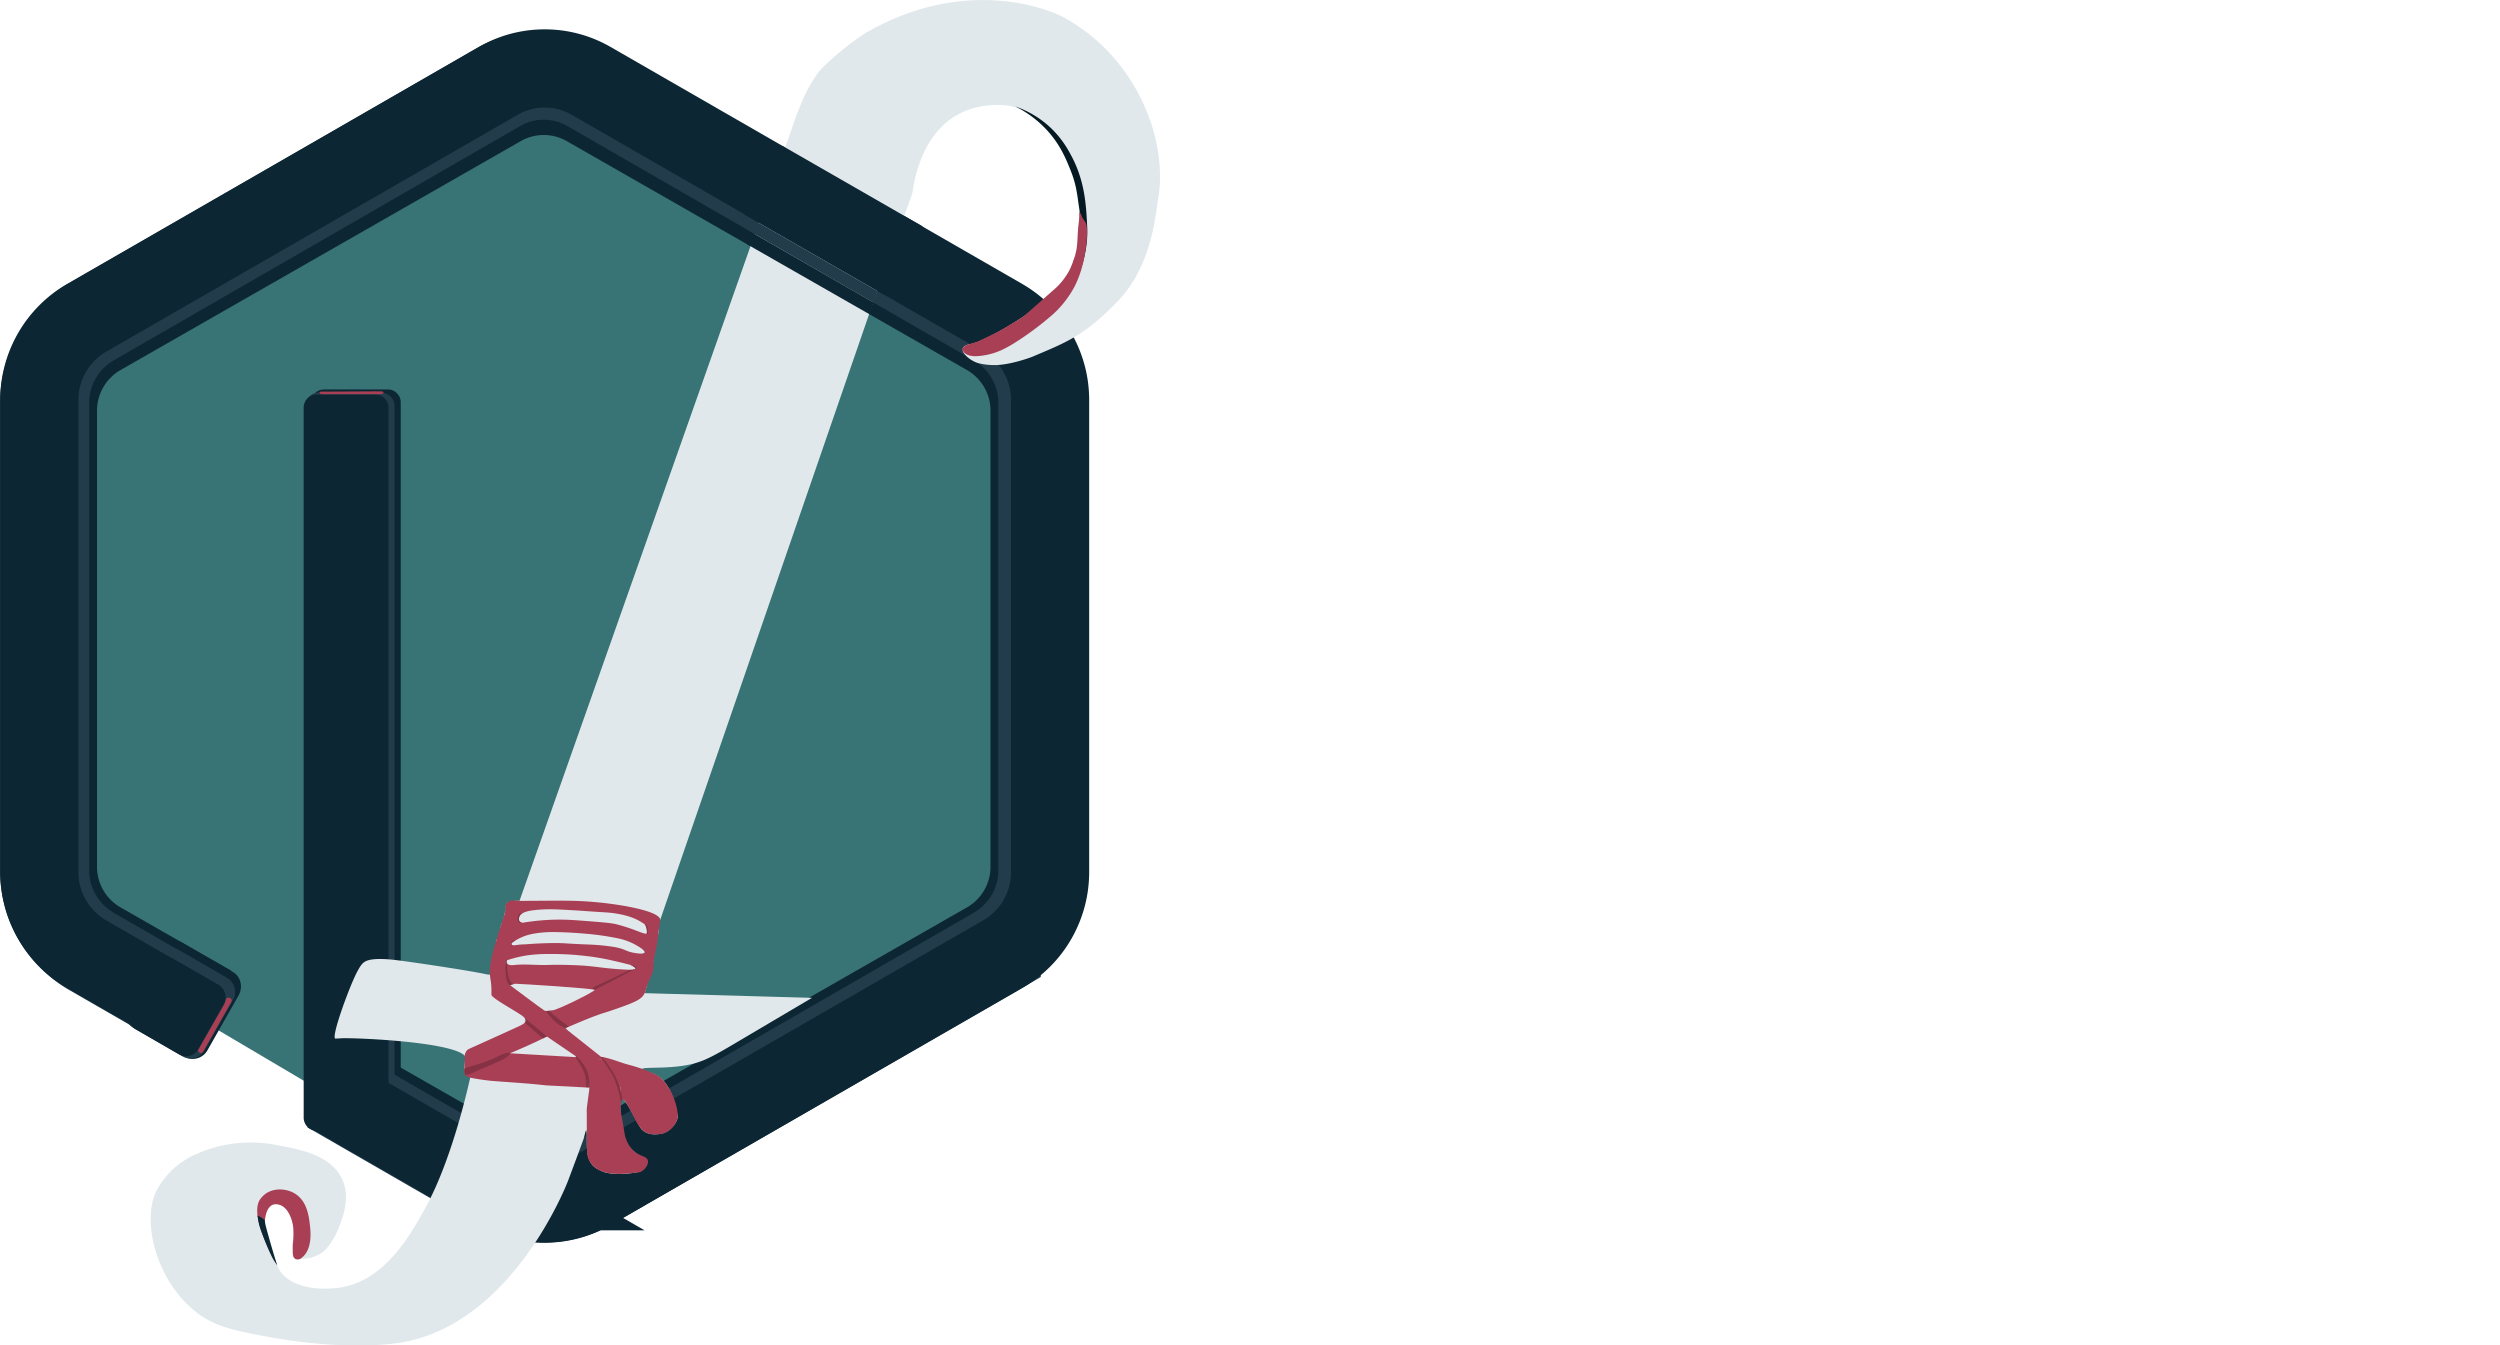 <svg id="a97df44d-5111-461e-97db-86befb474512" data-name="Слой 2" xmlns="http://www.w3.org/2000/svg" viewBox="0 0 1598.69 860.37"><defs><style>.b6113869-a386-46cd-ad3e-5d7417a4ca82{fill:#387375;}.e64e56e3-2ea1-42fa-831d-e16dda7ed89c,.e8748ac1-bacc-45f1-bb82-3a576bff9494,.fae12ffc-bf66-42e8-a937-18a0e107c338{fill:none;stroke-miterlimit:10;}.e8748ac1-bacc-45f1-bb82-3a576bff9494,.fae12ffc-bf66-42e8-a937-18a0e107c338{stroke:#0c2633;}.e64e56e3-2ea1-42fa-831d-e16dda7ed89c,.e8748ac1-bacc-45f1-bb82-3a576bff9494{stroke-width:57px;}.aa1de6eb-2e8e-491f-9e0e-e443d969730f{fill:#0c2633;}.e64e56e3-2ea1-42fa-831d-e16dda7ed89c{stroke:#223c4b;}.b9de6140-c041-4819-92eb-8cf51a7dd3f7{fill:#223c4b;}.fae12ffc-bf66-42e8-a937-18a0e107c338{stroke-width:50px;}.ea4ae7e1-1978-4589-94ba-12f997e3b593{fill:#e0e8eb;}.e981b589-9165-4a1b-80fa-3acbba8db290{fill:#a93f55;}.f1032ce6-f306-4ace-9d1e-68e3f66610ba{fill:#051923;}.bb967803-2923-4461-a91b-1f115afe6d91{opacity:0.2;}.beed247e-334a-4d1a-952a-bd7f6fe38bda{fill:#863346;}</style></defs><polygon class="b6113869-a386-46cd-ad3e-5d7417a4ca82" points="36.78 223.52 36.78 598.02 353.57 785.27 670.36 598.02 670.36 223.52 353.57 36.27 36.78 223.52"/><path class="e8748ac1-bacc-45f1-bb82-3a576bff9494" d="M212.89,690.73l106,60.61a58.08,58.08,0,0,0,57.73,0L632.5,605a58.48,58.48,0,0,0,29.4-50.78V262.66a58.48,58.48,0,0,0-29.4-50.77L376.58,65.5a58.13,58.13,0,0,0-57.73,0L62.93,211.89a58.48,58.48,0,0,0-29.4,50.77V554.18A58.48,58.48,0,0,0,62.93,605l70.74,40.46"/><path class="aa1de6eb-2e8e-491f-9e0e-e443d969730f" d="M118.11,675.84,85.37,656.9c-5.06-2.92-6.7-9.63-3.66-15L101.51,607a10.76,10.76,0,0,1,14.66-4.39l32.74,18.94c5.06,2.92,6.69,9.63,3.66,15l-19.81,34.91A10.76,10.76,0,0,1,118.11,675.84Z"/><rect class="aa1de6eb-2e8e-491f-9e0e-e443d969730f" x="199.25" y="249.07" width="57" height="443.24" rx="7.7"/><path class="e64e56e3-2ea1-42fa-831d-e16dda7ed89c" d="M210.73,696.15,318.4,758.22a58.68,58.68,0,0,0,58.65,0l260-149.9a60,60,0,0,0,29.88-52V257.82a60,60,0,0,0-29.88-52l-260-149.9a58.63,58.63,0,0,0-58.65,0l-260,149.9a60,60,0,0,0-29.88,52V556.33a60,60,0,0,0,29.88,52l71.87,41.43"/><path class="b9de6140-c041-4819-92eb-8cf51a7dd3f7" d="M116.83,675.57,85.31,657.34a10.33,10.33,0,0,1-3.74-14.05l18.28-32.24a10.15,10.15,0,0,1,13.9-3.86l31.52,18.23A10.35,10.35,0,0,1,149,639.47l-18.29,32.24A10.13,10.13,0,0,1,116.83,675.57Z"/><path class="b9de6140-c041-4819-92eb-8cf51a7dd3f7" d="M195.25,685.89V259.49a8.62,8.62,0,0,1,8.81-8.42H243.5a8.62,8.62,0,0,1,8.81,8.42V711.57A8.61,8.61,0,0,1,243.5,720H204.06a8.61,8.61,0,0,1-8.81-8.41V685.89"/><path class="aa1de6eb-2e8e-491f-9e0e-e443d969730f" d="M114.59,674.28l-27.76-16a9.11,9.11,0,0,1-3.27-12.4l16.18-28.54A9,9,0,0,1,112,613.86l27.75,16A9.13,9.13,0,0,1,143,642.32l-16.18,28.53A8.94,8.94,0,0,1,114.59,674.28Z"/><path class="fae12ffc-bf66-42e8-a937-18a0e107c338" d="M209.64,699l109,62.75a59.4,59.4,0,0,0,59.37,0L641.25,610.18a60.61,60.61,0,0,0,30.25-52.56V255.82a60.64,60.64,0,0,0-30.25-52.57L378,51.71a59.4,59.4,0,0,0-59.37,0L55.39,203.25a60.63,60.63,0,0,0-30.24,52.57v301.8a60.6,60.6,0,0,0,30.24,52.56l72.76,41.89"/><path class="aa1de6eb-2e8e-491f-9e0e-e443d969730f" d="M194.19,688.85V260.73a8.42,8.42,0,0,1,8.37-8.45h37.49a8.41,8.41,0,0,1,8.36,8.45v453.9a8.4,8.4,0,0,1-8.36,8.45H202.56a8.41,8.41,0,0,1-8.37-8.45V688.85"/><path class="ea4ae7e1-1978-4589-94ba-12f997e3b593" d="M188.25,804.07a8.75,8.75,0,0,0,3.67,1,25.28,25.28,0,0,0,2.76-.17l1.5-.18.81-.13a22.2,22.2,0,0,0,7.45-2.6c7-4,11.81-15.88,11.81-15.88,3.15-8,7.66-19.54,3-31-6.71-16.53-27.86-20.25-43-23a85.84,85.84,0,0,0-45.12,3.62c-5.89,2.23-15.51,6-23.88,15.38a54.88,54.88,0,0,0-7,10c-9.72,18.61-1.08,56.44,24,77,12.62,10.35,25.26,12.79,50,17.25,17.66,3.18,49.72,7.14,78,3.75,75-9,111-104,111-104s9-24,10-27c.6-1.78,1.19-5.32,1.57-5.19a.21.21,0,0,1,.1.12c.21.48.33,2.45.33,7.07,0,13,3,16,10,19s22,1,24,0,7-6,3-8-12-8-13-14-4-21-2-24,11,17,13,19,5,4,12,3,12-9,11-12-3-23-17-27c-3.15-.9-5.67-1.69-5.61-2.4.15-1.64,14.59,0,28.61-2.6,10.76-2,16.95-5.71,36-17,10-5.9,22.8-13.49,44-26l-107-3,2-7s-1,0,1-3a10.78,10.78,0,0,0,2-7c0-2,1-5,1-7s2-7,1-8,2-3,2-9,0-3,1-6,140-406,140-406,20-55,21-58,5-57,55-57,69,86.29,37,117.65c-4.77,4.67-9.52,9.43-13,12.17-9.47,7.34-32.59,21.48-42,23.18-2.74.5-4.12,1.5-4.56,2.71-1,2.8,4.46,7.69,9.56,9.29a32,32,0,0,0,5,1,45.71,45.71,0,0,0,6,.36c10.48-.11,24-5.36,24-5.36,21-9,33-13,55-36s24-58,25-63c7.85-39.24-14.16-94.39-62-119,0,0-55-28.31-123,10-9.74,5.49-25.61,19-31,25C522,47.6,516.13,57.25,514,62.24c-2.53,6.09-4.39,10.64-4.79,11.83-3.93,11.62-76.5,217.31-177,502a15.52,15.52,0,0,0-7,1,2.93,2.93,0,0,0-1.08.68c-1.36,1.52-.08,4.48-.92,5.32-1,1-1,6-2,7s-2,7-2,9-2,1-2,3,0,10-1,10-3,4-2,8c.37,1.48.2,2.27-.22,2.69-.76.75-2.26.43-2.78.31-10.88-2.42-47.87-7.87-57-9-15.84-2-19.71.2-21,1-1.76,1.1-4.65,3.36-13,26,0,0-8.19,22.22-5.76,23.12h0c.54-.06,1.12-.11,1.74-.13.35,0,.68,0,1,0,2.32-.81,70.49,1.49,80,11,1,1-1,9,0,11a6.5,6.5,0,0,0,2.21,2.08,12.71,12.71,0,0,1,1.06.88,1.3,1.3,0,0,1,.25.28.33.33,0,0,1-.09.31c-.29.45-10.45,49.64-28.43,82.45-9.05,16.52-25,45.66-53,51-9.6,1.84-29.6,2.27-39-8.79-2.19-2.58-3-5.45-4-8.21-5.06-13.49-9.82-22.36-6.34-30,.37-.8,2.53-5.54,6.34-6,4-.47,7.32,4,8,5,4.15,5.92,3.34,14.44,3,18-.17,1.86-1,9.06,1,11a4.77,4.77,0,0,0,1.67,1l2.91-.11"/><path class="e981b589-9165-4a1b-80fa-3acbba8db290" d="M177.25,809.07c-.79-1.32-18.29-31-11-42a15.85,15.85,0,0,1,4-4c5.34-3.48,12.91-3,18,0,8.16,4.75,9.32,14.72,10,21,.36,3.32,1.59,14.53-5,20a10.89,10.89,0,0,1-1.33,1s-4.67,2-4.67-4v-5s1-8,0-13-4-13-11-13-7.49,12.83-6.74,17.42S177.25,809.07,177.25,809.07Z"/><path class="f1032ce6-f306-4ace-9d1e-68e3f66610ba" d="M689.25,173.07c2.71,0,4.7-11.31,5-13a68,68,0,0,0,1-15c-.73-14.49-1.53-30.16-11-47a64.55,64.55,0,0,0-12-16,63.13,63.13,0,0,0-23-14,69.31,69.31,0,0,1,21,16c8,9,11.53,17.86,14,24a67.68,67.68,0,0,1,4,13c.28,1.5.72,4.18,1,6l0,.27c.53,3.4.9,6.28,1,6.73.28,2.25.25,5.46,0,13-.41,12.76-.69,15.56-2,17a7.12,7.12,0,0,0-2,4,4.62,4.62,0,0,0,0,1C686.46,171,688.09,173.08,689.25,173.07Z"/><path class="e981b589-9165-4a1b-80fa-3acbba8db290" d="M689.25,174.07c1.4-7.61,1.43-9.88,1-10s-.77.8-2,1c-.7.12-.89.11-1,0a1,1,0,0,1,0-1c-.23.75-.56,1.79-1,3a47.31,47.31,0,0,1-2,5,35.85,35.85,0,0,1-3,5,40.38,40.38,0,0,1-6,7c-7,6.19-12.75,11.26-17,15a58,58,0,0,1-6.11,4.83c-1.29.89-3.17,2-6.89,4.17-3.38,2-5.12,3-7,4-2.34,1.25-4.09,2.09-6,3-5.36,2.57-8,3.86-9,4a41.14,41.14,0,0,0-6,2l-1,1-1,1a5.89,5.89,0,0,0,1,2c3,3.87,10.43,2.64,14,2,7.49-1.33,13.58-4.43,22-10a197.63,197.63,0,0,0,21-16,65.07,65.07,0,0,0,9-10,63.79,63.79,0,0,0,5-8,64.61,64.61,0,0,0,3-7,66.77,66.77,0,0,0,2.1-6.89c2-7.89,3.67-19.81,2.33-25.67-.42-1.83-2.07-3.08-2.74-4.83-.13-.36-1-3-1.6-2.65-.18.1-.08.62-.09.8,0,.36,0,.72,0,1.08,0,.72-.08,1.43-.15,2.15-.12,1.26-.3,2.53-.44,3.79s-.29,2.75-.38,4.13c-.27,4-.26,8.09-1,12.05-.35,1.78-.82,3.51-.82,3.51l-.16.53c-.41,1.39-.77,2.36-1,3-.13.38-.3.86-.49,1.43s-.4,1.22-.51,1.57"/><path class="aa1de6eb-2e8e-491f-9e0e-e443d969730f" d="M164.67,777.22c3.68,1.89,4.86,2.7,4.78,4.33s7.46,26.94,7.8,27.52h0s-1.63-2.36-1.72-2.48c-1.95-2.83-4.54-9.17-6.16-13.23-2.2-5.55-3.69-9.54-4.1-12.22l-.53-3.38h0"/><path class="e981b589-9165-4a1b-80fa-3acbba8db290" d="M421.25,595.07c.76-5.43,1.07-6.14,1-6.74,0,0,0-.13,0-.26-1-6.26-31-10-31-10a228.74,228.74,0,0,0-24-2c-9.36-.24-25.08,0-32,0h-3c-3.68-.11-4.55-.63-6,0-.34.15-2.66,1.16-3,3-.15.86.18,1.42,0,3a9.75,9.75,0,0,1-.39,1.66c-.45,1.74-1,3.38-2.61,8.34-.94,3-2,6.18-3,9.82a107.07,107.07,0,0,0-3,11.18c-.84,4.67-1.26,7-1,10,.28,3.17,1.13,6,1,11.53,0,1.45,0,1.22,0,1.47,0,2,13,9,19,13s1,6-1,7c-1.68.84-23.8,10.85-30.85,14l-2.15,1-1,1-1,2c0,.48,0,1.17,0,2-.05,7.3-.64,8.31,0,9,1.76,1.9,8.85-2.53,18-7,6.82-3.32,4-1.39,19-8s14.08-6.9,26-12c10.23-4.37,15.33-6.59,22-9,5.25-1.89,3.93-1.19,12-4,12.49-4.34,16.31-6.24,18-10,.67-1.47.52-2.16,2-6,1.58-4.07,2.22-4.52,3-7,1-3.2.24-3.44,1-9,.62-4.56,1.13-4.35,2-10C420.72,600,420.61,599.73,421.25,595.07Z"/><path class="e981b589-9165-4a1b-80fa-3acbba8db290" d="M387.25,678.07c3,4,10,8,10,24l-.23,2-18.77-6-10.11-21.54,1.11-1.46,18,3"/><path class="e981b589-9165-4a1b-80fa-3acbba8db290" d="M377,695.52l-7.86-19.45-42.84-2.52a1.25,1.25,0,0,0-1.06-.48,1.19,1.19,0,0,0-1,1c-.23,0-.58,0-1,0a9.46,9.46,0,0,0-5,2c-1.56,1.16-6.74,3.2-21,7a4.33,4.33,0,0,0,0,4,4.23,4.23,0,0,0,3,2c5,1,9.39,1.61,13,2,1.8.2,2.3.22,13,1,8.61.63,10.56.79,13,1,4.23.38,7.7.75,10,1Z"/><path class="e981b589-9165-4a1b-80fa-3acbba8db290" d="M387.25,678.07l-24-19-1.92-1.91L349,662.34l19.22,13.1.23.63"/><path class="e981b589-9165-4a1b-80fa-3acbba8db290" d="M396.25,706.07l.91-3.24s.31-.23.2,0,.06,0,.32.08a3.63,3.63,0,0,1,2,1.34c2.17,2.75,6.6,11.82,6.6,11.82a27.32,27.32,0,0,0,4,6l1,1h0a5.92,5.92,0,0,0,1.39.89,15,15,0,0,0,2.61,1.11,11.13,11.13,0,0,0,3.5.27,26.59,26.59,0,0,0,4.5-.27,13,13,0,0,0,6.61-4L430,721a17,17,0,0,0,3.07-5.21c1.49-4.22-2.06-17.25-8.8-24.7a18.38,18.38,0,0,0-5-4l-1.45-.64c-2.25-1-4.08-1.78-5.55-2.36-1.8-.71-3.22-1.15-6-2-4.27-1.3-4.25-1.14-7-2-3.89-1.21-6.77-2.46-12-3.74-1.81-.45-2.81-.61-3-.26-.33.63,2.15,2.3,4,4,7.32,6.74,9.2,18,8.79,18.19h0C396.25,698.07,396.25,706.07,396.25,706.07Z"/><polygon class="bb967803-2923-4461-a91b-1f115afe6d91" points="335.67 651.11 349.79 662.79 347.27 664.11 335.63 654.04 335.67 651.11"/><path class="bb967803-2923-4461-a91b-1f115afe6d91" d="M348.94,646.46a59.79,59.79,0,0,0,5.61,6.48,19.42,19.42,0,0,0,7.17,4.56l2.06-.94-2.72-2.19a64.26,64.26,0,0,1-10-8.22Z"/><path class="bb967803-2923-4461-a91b-1f115afe6d91" d="M324.42,675.73a23.22,23.22,0,0,1-4,2.34c-5.52,2.7-11.3,4.86-16.88,7.43a17.13,17.13,0,0,1-5,1.75,1.39,1.39,0,0,1-1.2-.28,1.29,1.29,0,0,1-.26-.57,5.65,5.65,0,0,1-.11-2.28,1.7,1.7,0,0,1,.27-.73,1.67,1.67,0,0,1,.67-.44,23.16,23.16,0,0,1,3-1,105.22,105.22,0,0,0,17.7-6.52c2.29-1.09,4.65-2.28,7.18-2.26.24,0,.57.13.55.41s-.36.6-.51.79A8.21,8.21,0,0,1,324.42,675.73Z"/><path class="e981b589-9165-4a1b-80fa-3acbba8db290" d="M368.49,676.07c8.76,19,8.52,19.21,8.52,19.21l.24,1.79,19.76,5.6"/><path class="e981b589-9165-4a1b-80fa-3acbba8db290" d="M377,695.52c-.25,1.78-.51,3.71-.76,5.55-.79,5.84-.9,6.75-1,8s0,.62,0,8c0,3.54,0,9.17,0,11,0,.17,0,.6,0,1.19,0,1.17-.07,1.69,0,3.81.12,4,.2,6.08,1,8a13.69,13.69,0,0,0,3.47,4.79,16.53,16.53,0,0,0,6.35,3.55,25,25,0,0,0,6.2,1.12c3.75.36,6.88.09,13-.46,3.3-.29,4.07-.45,5-1,2.34-1.36,4.66-4.47,4-7-.83-3.17-5.54-2.27-10-7a19.85,19.85,0,0,1-4-7c-.85-2.18-.67-2.55-2-10-1.23-6.93-1.87-9.34-1-13a18.15,18.15,0,0,1,1-3"/><path class="bb967803-2923-4461-a91b-1f115afe6d91" d="M368.4,675.39a26.41,26.41,0,0,1,6,7.34,16.5,16.5,0,0,1,1.72,4.4,26.77,26.77,0,0,1,.79,8.36l-2.1-.09a30.36,30.36,0,0,0-.17-3.44l-.17-1.6c-.08-.74-.16-1.48-.3-2.21-.61-3.16-2.3-6-4-8.73-.76-1.24-1.52-2.46-2.39-3.63Z"/><path class="bb967803-2923-4461-a91b-1f115afe6d91" d="M389.3,681.4c.63.93,1.26,1.85,1.86,2.8.41.65.8,1.31,1.18,2s.74,1.35,1.08,2,.68,1.38,1,2.08.61,1.41.89,2.13.54,1.44.78,2.16.47,1.47.68,2.21.39,1.48.55,2.23.31,1.5.44,2.26c.05.29.09.58.13.87s0,.29.06.43a.64.64,0,0,1,0,.41,3.75,3.75,0,0,0-.19.41,5.11,5.11,0,0,1-.22.66.59.59,0,0,0-.06.14c0,.12,0,.26-.06.37s-.08.1-.07.15l-.4-.83-.28-.55-.09-.18a1.43,1.43,0,0,1-.06-.36c-.05-.53-.06-1.07-.16-1.6a58.87,58.87,0,0,0-2.43-8.17,30.61,30.61,0,0,0-4.22-8.68l-2.22-3.44-1.12-1.72c-.3-.47-.71-.87-1-1.36-.14-.26-.23-.5-.39-.75a5,5,0,0,1-.6-1.26l1,.15a.09.09,0,0,1,.07,0s0,0,0,.06a3.76,3.76,0,0,0,.35.83,3.39,3.39,0,0,0,.7,1,4.63,4.63,0,0,1,.42.32c.18.18.32.4.48.59C388.1,679.64,388.7,680.52,389.3,681.4Z"/><path class="ea4ae7e1-1978-4589-94ba-12f997e3b593" d="M412.25,591.07c1,1,2,6,1,6-2.71,0-7.91-3.18-19-6-3.28-.83-8.18-1.22-18-2-8.54-.67-13-1-19-1a143.46,143.46,0,0,0-23,2,2.74,2.74,0,0,1-2-1c-.77-1.08-.17-2.57,0-3,1.19-2.93,6.45-3.69,9-4,8.7-1.05,15.28-.52,25,0,5,.27,10,.69,15,1,7.12.45,8.77.51,12,1,7.9,1.21,11.9,3,14,4A38.22,38.22,0,0,1,412.25,591.07Z"/><path class="ea4ae7e1-1978-4589-94ba-12f997e3b593" d="M327.25,603.07a32.64,32.64,0,0,1,7-4,34.54,34.54,0,0,1,7-2,72.05,72.05,0,0,1,15-1c7.23.13,13.26.59,18,1a172.92,172.92,0,0,1,21,3,39.38,39.38,0,0,1,9,3c3.43,1.65,8.47,4.71,8,6s-5.21.62-8,0c-3.73-.82-4.5-1.88-9-3a59.23,59.23,0,0,0-6-1c-1.38-.19-5.42-.72-11-1l-2.81-.11c-12.9-.5-13.19-.79-18.19-.89,0,0-9-.16-20.39.75-1.53.12-3.08.08-4.61.25-2.64.3-4.52.78-5,0A1.2,1.2,0,0,1,327.25,603.07Z"/><path class="ea4ae7e1-1978-4589-94ba-12f997e3b593" d="M324.25,614.07a76.66,76.66,0,0,1,12-3,90.81,90.81,0,0,1,14-1,184.74,184.74,0,0,1,22,1c1.86.2,4.5.47,8,1,6.05.92,10.73,2,15,3,2.21.52,4.91,1.18,8,2,1.58.75,3.3,1.7,3.16,2.33-.19.82-3.39.74-5.16.67-9.4-.32-17.24-1.46-22-2-6.48-.73-11.61-.88-16-1-2.71-.07-7.16-.19-13,0-7,.23-14-.69-21,0-1.13.12-4.16.45-5-1A2.44,2.44,0,0,1,324.25,614.07Z"/><path class="ea4ae7e1-1978-4589-94ba-12f997e3b593" d="M329.25,629.07c3,0,51,3,51,4s-24,13-27,13-3.64,1-5.32,0-21.68-16-21.68-16Z"/><path class="bb967803-2923-4461-a91b-1f115afe6d91" d="M406,619.86l0,0-.06,0-.07,0-.1,0-.11.06-.12.06-.15.08-.15.08-.18.09-.19.1-.2.1-.22.11-.23.12-.25.13-.25.13-.27.14-.29.15-.29.15-.3.16-.32.16-.32.17-.34.17-.34.18-.36.18-.36.19-.37.19-.37.19-.39.2-.39.2-.4.21-.4.21-.4.21-.42.21-.41.21-.42.22-.43.22-.43.22-.42.22-.44.23-.43.22-.43.22-.44.23-.44.22-.43.23-.44.22-.43.23-.43.22-.44.22-.42.23-.43.22-.42.21-.42.22-.42.22-.41.21-.4.21-.4.2-.4.21-.38.2-.39.19-.37.2-.37.19-.35.18-.35.18-.34.18-.34.17-.32.17-.31.16-.3.15-.29.15-.27.14-.27.14-.25.13-.24.13-.23.11-.21.11-.2.1-.18.1-.17.09-.15.08-.14.07-.12.06-.1,0-.09,0-.07,0-.05,0h0s0,0,0,0l-.12,0-.39-.12-.47-.14-.4-.12-.17-.05h-.05l.14-.18.26-.36.3-.39.21-.27a.13.13,0,0,1,.06-.07l.06,0,.1,0,.13-.07.17-.08.2-.09.23-.11.26-.12.29-.14.31-.15.35-.16.37-.18.39-.18.41-.2.44-.2.45-.22.47-.22.49-.23.51-.24.52-.25.53-.25.54-.26.56-.26.56-.27.57-.27.58-.27.58-.28.59-.27.59-.28.59-.28.59-.28.59-.28.58-.28.59-.27.57-.28.57-.27.57-.26.55-.26.54-.26.53-.25.52-.25.51-.24.48-.23.47-.22.46-.21.43-.21.41-.19.39-.19.37-.17.34-.16.31-.15.29-.14.26-.12.22-.11.2-.09.16-.08.13-.06.1,0,.07,0,2.73-.38S406,619.84,406,619.86Z"/><path class="bb967803-2923-4461-a91b-1f115afe6d91" d="M324,615.35a8.64,8.64,0,0,0-.85,4c0,.58.07,1.17.12,1.75l.25,2.64c.05.49.09,1,.17,1.48a12.71,12.71,0,0,0,.94,3.19,2.57,2.57,0,0,0,1.65,1.64l1.73-.58a10.19,10.19,0,0,1-2.54-3.89,14.82,14.82,0,0,1-.55-2.46c-.15-.9-.28-1.81-.4-2.72a11,11,0,0,1-.06-4.08l-.38-1Z"/><path class="bb967803-2923-4461-a91b-1f115afe6d91" d="M324.43,614a1,1,0,0,0-.2.09l0,0a5.92,5.92,0,0,1-.2,1.33l-.24.44c0-.12-.09-.23-.12-.34a1.25,1.25,0,0,1-.07-.26,1.51,1.51,0,0,1,.06-.52c0-.15.08-.3.13-.44a.85.85,0,0,1,.09-.22.58.58,0,0,1,.31-.2,1.63,1.63,0,0,1,.38,0l.08,0C324.81,613.94,324.48,614,324.43,614Z"/><path class="bb967803-2923-4461-a91b-1f115afe6d91" d="M413.08,591.07a.25.25,0,0,1,.12,0,.18.18,0,0,1,.08.09,7,7,0,0,1,.84,2.69,17.2,17.2,0,0,1,.11,3.44l-1.05-.16c.23,0,.38-.27.46-.48a1.69,1.69,0,0,0,.05-.67,13.89,13.89,0,0,0-.4-2.32,7.91,7.91,0,0,0-.66-2c-.06-.11-.32-.4-.25-.52S413,591.07,413.08,591.07Z"/><path class="beed247e-334a-4d1a-952a-bd7f6fe38bda" d="M405,617.43a3,3,0,0,1,.73.24,3.55,3.55,0,0,1,.31.23,1.71,1.71,0,0,1,.74,1,1.06,1.06,0,0,1-.3.91,1.88,1.88,0,0,1-.86.48,8.1,8.1,0,0,1-1,.2c.16-.08.19-.3.32-.42a.73.73,0,0,1,.35-.12l.45-.07a.8.8,0,0,0,.4-.14.58.58,0,0,0,.16-.19.56.56,0,0,0,.08-.33.62.62,0,0,0-.2-.31,5.89,5.89,0,0,0-.55-.44l-.33-.24L405,618a4.63,4.63,0,0,0-.54-.29c-.18-.08-.36-.18-.53-.27a1.85,1.85,0,0,1-.52-.29c.07-.1.64.1.77.13Z"/><path class="bb967803-2923-4461-a91b-1f115afe6d91" d="M333.23,584.8a2.13,2.13,0,0,0-1,.92,4.8,4.8,0,0,0-.24.63c-.07.22-.14.43-.19.65a2.91,2.91,0,0,0,.66,2.35,1.85,1.85,0,0,0,.38.36,2.57,2.57,0,0,0,.81.31l.55.16-1.41.09a1.3,1.3,0,0,1-1-.5,2.94,2.94,0,0,1-.48-1,5.37,5.37,0,0,1-.05-3,2.74,2.74,0,0,1,.59-1.1,2.59,2.59,0,0,1,1-.62,8,8,0,0,1,1.18-.26Z"/><path class="bb967803-2923-4461-a91b-1f115afe6d91" d="M329.28,601.47q-.58.4-1.14.84a6.5,6.5,0,0,0-.74.65.83.83,0,0,0-.17.21.78.78,0,0,0-.07.58,1.52,1.52,0,0,0,.25.53.52.52,0,0,0,.21.23.76.76,0,0,0,.18.08c.12,0,.28.15.45.48l-.83-.17a1.12,1.12,0,0,1-.4-.28,1.23,1.23,0,0,1-.18-.46,5,5,0,0,1-.16-.84,1,1,0,0,1,0-.39,1,1,0,0,1,.13-.23,2.2,2.2,0,0,1,.3-.37,2.61,2.61,0,0,1,.43-.31,10.1,10.1,0,0,0,.95-.59,1.06,1.06,0,0,1,.55-.29l.37.07c.05,0,.19,0,.15.08a1.14,1.14,0,0,1-.16.09Z"/><path class="bb967803-2923-4461-a91b-1f115afe6d91" d="M411.28,607.44s0,0,0-.06a.58.58,0,0,1,.34.09,1.48,1.48,0,0,1,.26.24,3.24,3.24,0,0,1,.47.71.67.67,0,0,1,.07.18,1.48,1.48,0,0,1,0,.21,1.35,1.35,0,0,1-.06.35.82.82,0,0,1-.43.45,2.12,2.12,0,0,1-.62.18.61.61,0,0,1-.3,0s0,0,.05-.07.11-.11.18-.13l.33-.1a1.36,1.36,0,0,0,.39-.17.58.58,0,0,0,.25-.32.87.87,0,0,0-.08-.5,1,1,0,0,0-.11-.23,1.34,1.34,0,0,0-.11-.14c-.07-.09-.11-.19-.18-.29a1.52,1.52,0,0,0-.34-.33l-.19-.16.05,0Z"/><polygon class="b9de6140-c041-4819-92eb-8cf51a7dd3f7" points="485.19 142.49 561.08 186.1 558.72 193.56 478.86 147.51 485.19 142.49"/><polygon class="aa1de6eb-2e8e-491f-9e0e-e443d969730f" points="482.32 149.51 558.58 193.43 556.15 201.05 477.71 156.19 482.32 149.51"/><rect class="aa1de6eb-2e8e-491f-9e0e-e443d969730f" x="507.65" y="87.81" width="50.23" height="106.11" rx="2.34" transform="translate(145.2 532.62) rotate(-60.12)"/><path class="e981b589-9165-4a1b-80fa-3acbba8db290" d="M126.71,671.48a1.11,1.11,0,0,0,.05.6,2.85,2.85,0,0,0,.28.55,1.3,1.3,0,0,0,.1.15,1.56,1.56,0,0,0,.2.16,2.37,2.37,0,0,0,1.21.46h.19a.76.76,0,0,0,.18-.09,3.39,3.39,0,0,0,1.37-1.46L148,640.58a1.6,1.6,0,0,0,.16-1.21,1.63,1.63,0,0,0-.75-1,2.26,2.26,0,0,0-.43-.17,3.85,3.85,0,0,0-1-.2,1.36,1.36,0,0,0-.72.09,1.64,1.64,0,0,0-.69,1c-.34,1-.69,1.92-1,2.88Z"/><path class="e981b589-9165-4a1b-80fa-3acbba8db290" d="M206.88,250.43l37.13-.19a1.37,1.37,0,0,1,.74.22,1.13,1.13,0,0,1,.46.43.68.68,0,0,1-.35.81,2.32,2.32,0,0,1-1,.29c-.33,0-.66.07-1,.07l-36.39,0a3.43,3.43,0,0,1-1.39-.16,1.54,1.54,0,0,1-.59-.32.59.59,0,0,1-.22-.54.8.8,0,0,1,.57-.53,3.19,3.19,0,0,1,.87-.1Z"/></svg>